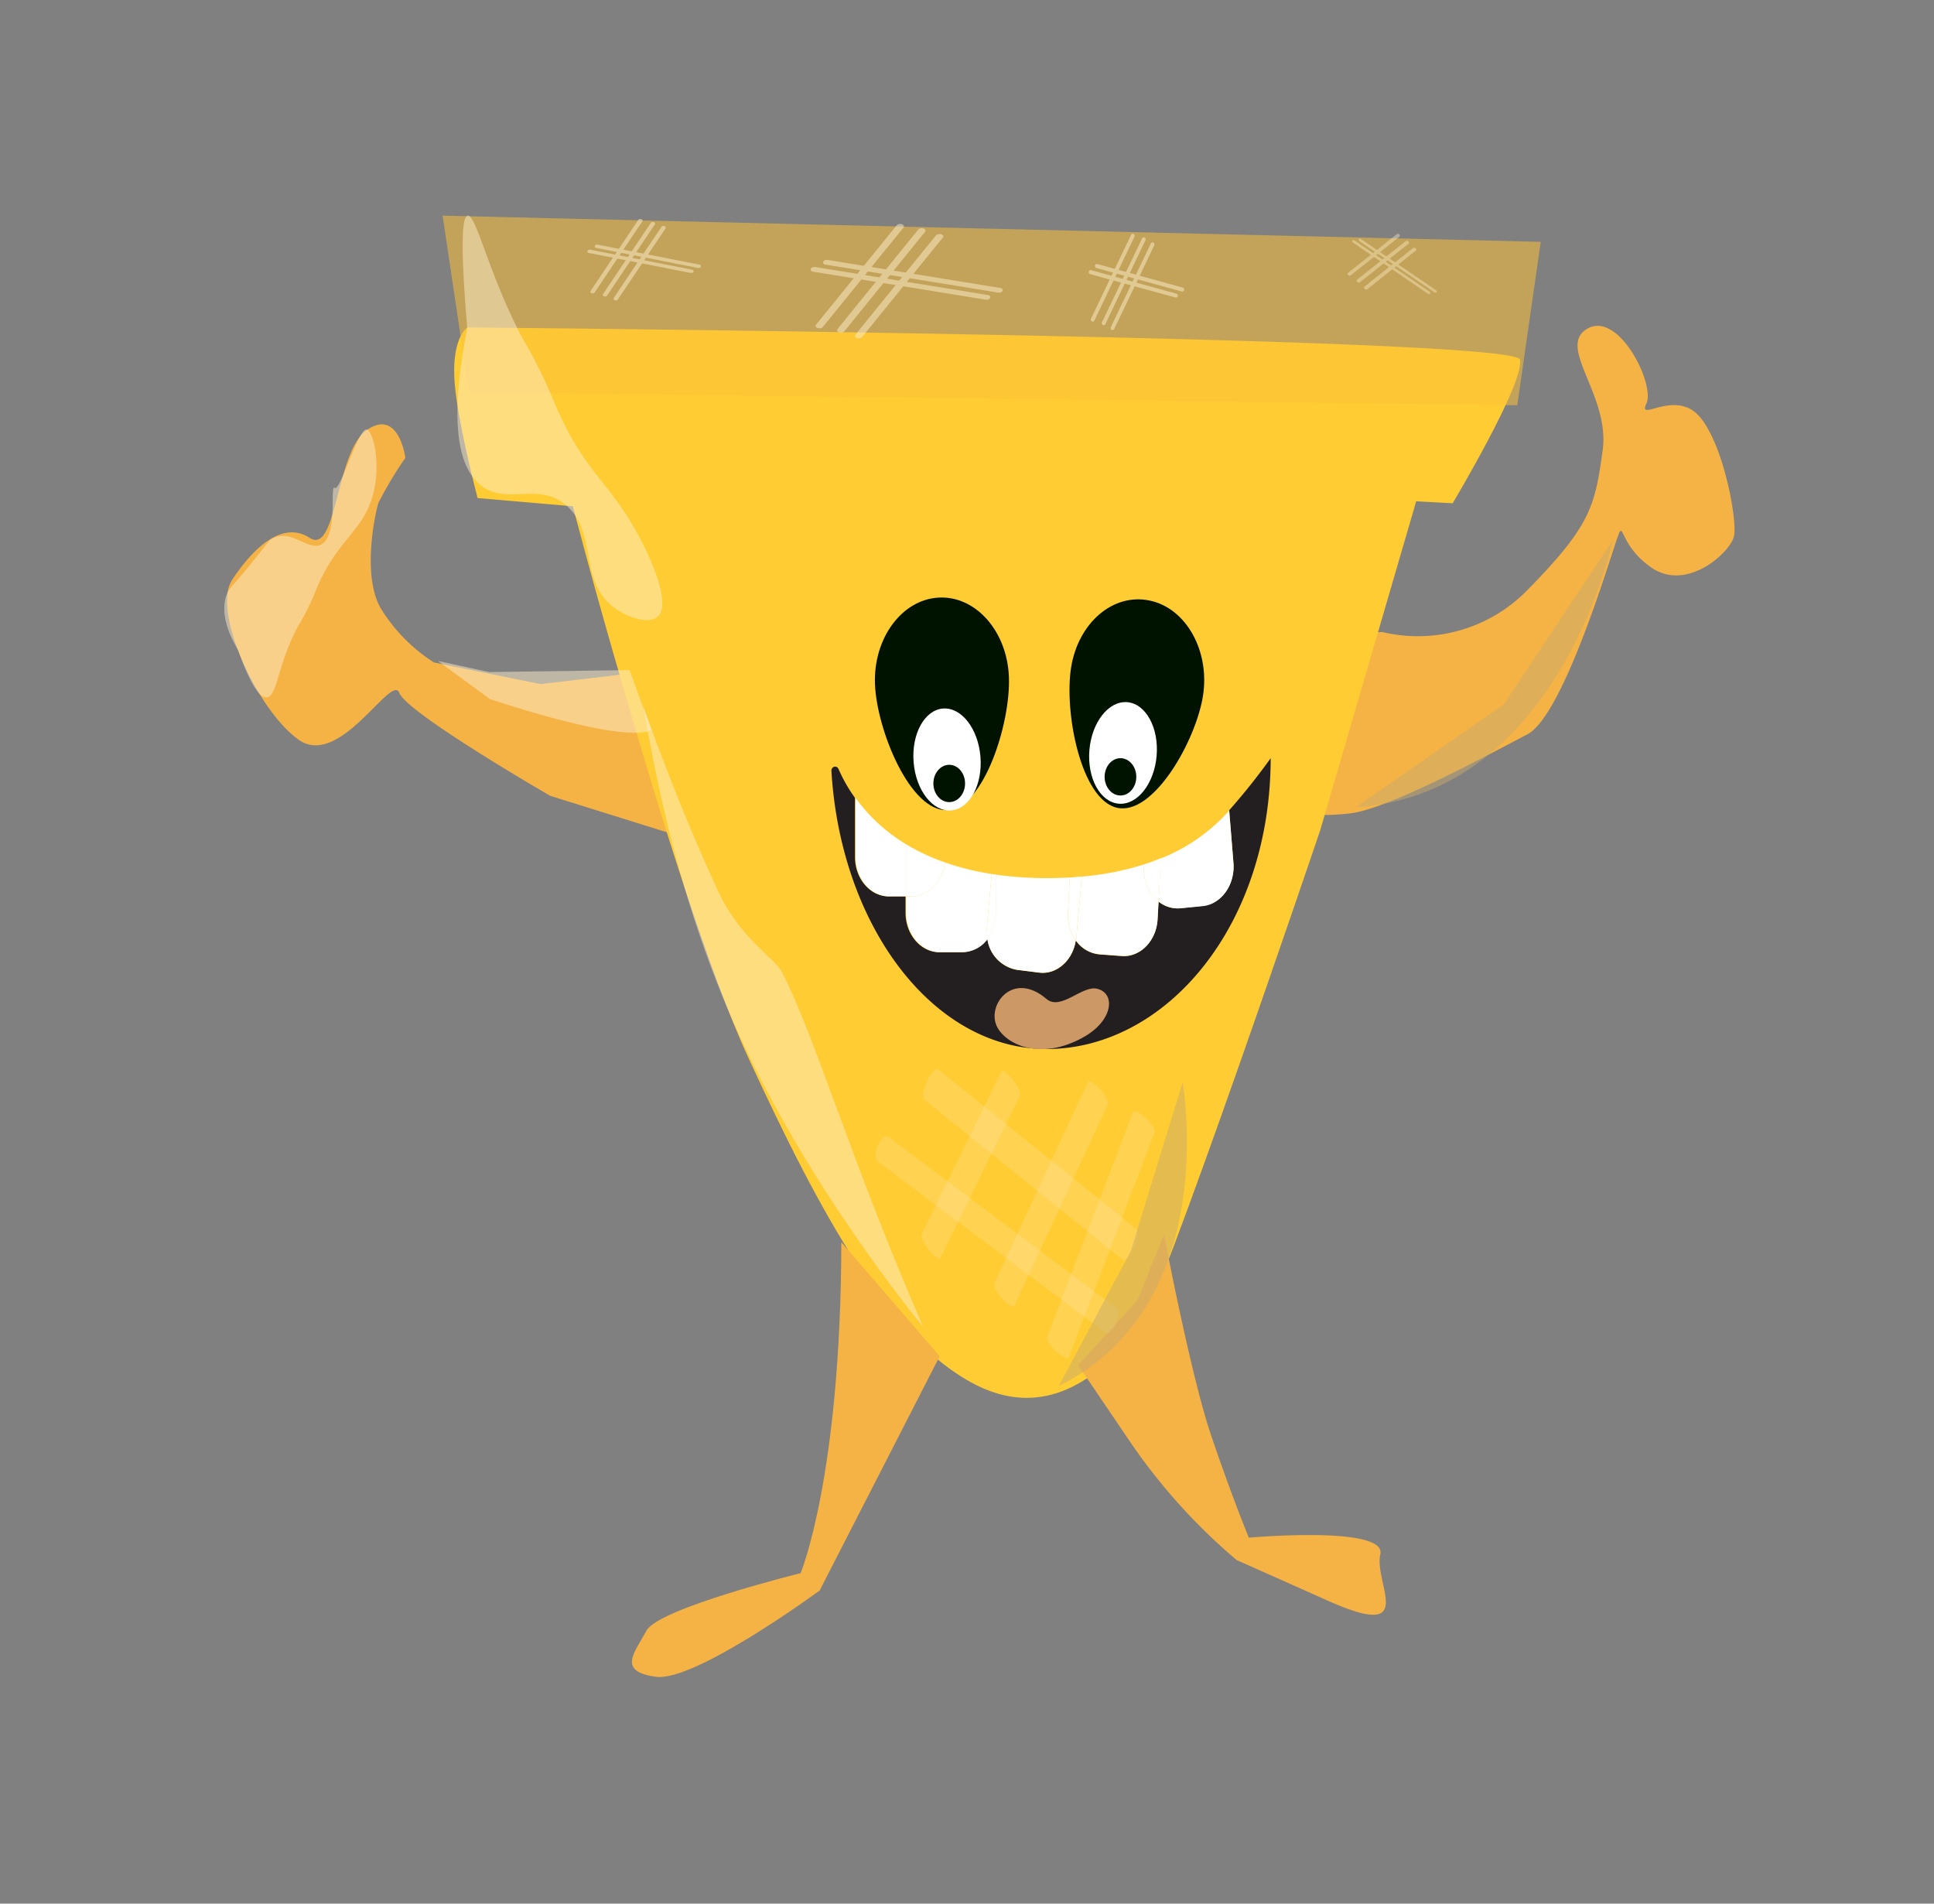 <svg id="Layer_1" data-name="Layer 1" xmlns="http://www.w3.org/2000/svg" width="254.01" height="250" viewBox="0 0 254.01 250">
  <rect x="0" y="0" width="254.01" height="250" fill="#808080" stroke="none"/>
  <defs>
    <style>
      .cls-1 {
        fill: #f5b346;
      }

      .cls-2 {
        fill: #fc3;
      }

      .cls-3 {
        fill: #001300;
      }

      .cls-4 {
        fill: #fff;
      }

      .cls-5 {
        fill: #231f20;
      }

      .cls-6 {
        fill: none;
      }

      .cls-7 {
        fill: #c96;
      }

      .cls-8 {
        fill: #fcc139;
        opacity: 0.54;
      }

      .cls-12, .cls-13, .cls-9 {
        opacity: 0.5;
      }

      .cls-10, .cls-12, .cls-14 {
        fill: #feefcd;
      }

      .cls-11 {
        opacity: 0.4;
      }

      .cls-13 {
        fill: #c9ab6d;
      }

      .cls-14 {
        opacity: 0.2;
      }
    </style>
  </defs>
  <g>
    <path class="cls-1" d="M181.55,83a20.09,20.09,0,0,0,19-5.45c8.46-8.58,8.93-11.14,9.94-18.39s-6.12-13.64-2-16,8.94,7.34,7.74,9.86,3.77-1.95,6.95,1.65,5,13.58,4.57,15.71-6.2,7.41-10.87,4.15-3.42-7-4.68-3.25S205.12,94.1,200.6,96.44s-18.1,9.8-23.29,10.38-5.16-.27-5.16-.27l7.14-23.42Z"/>
    <path class="cls-1" d="M57,87,71,89.84l12.61-1.49,2.16,1.4,6.45,21-19.94-6.23S53.45,93.65,52.45,91s-7.77,9.91-13.16,6.19S27.75,80.28,30.5,76.13s6.58-7.82,10.18-5.49,3.39-11.42,7.56-14.21,5,3.7,5,3.7A50.47,50.47,0,0,0,49.72,66c-.42,1.27-2.2,9.34.21,13.76A22.14,22.14,0,0,0,57,87Z"/>
    <path class="cls-2" d="M75.24,66.49S78,77.16,82,90.76c4.73,16.36,11.13,37,16.34,48.26,9.54,20.69,18.51,37.06,29.73,42.8s18.63-4.18,21.32-7,24-65.77,24-65.77L186,65.84l4.79.25s9.47-15.83,8.85-18.87S61.38,43,61.38,43s-1.89,1.19-1.72,6.35,3.07,16.06,3.07,16.06Z"/>
    <path class="cls-1" d="M110.5,163.13c-.06,30.86-5.35,43.47-5.35,43.47s-18.64,4.61-20.23,7.53-3.9,5.39,1.24,6.08,21.49-11.33,21.49-11.33l15.77-30.77Z"/>
    <path class="cls-1" d="M152.88,162.13s3.49,18.36,6.14,26.23,5,13.58,5,13.58,18.15-1.63,17.27,2.19,5.09,11.44-6.88,6.09l-12-5.35a77.47,77.47,0,0,1-14.16-15.78l-6.64-9.8,7.81-8.57Z"/>
    <path class="cls-3" d="M151,78.87c4.79,1,7.92,6.62,7,12.5s-6.48,15.75-11.26,14.72-7-12.57-6.06-18.44S146.2,77.85,151,78.87Z"/>
    <path class="cls-3" d="M123.27,78.48c4.86-.27,9,4.39,9.24,10.41s-3.25,17.22-8.1,17.49-9.25-10.5-9.49-16.51S118.42,78.75,123.27,78.48Z"/>
    <ellipse class="cls-4" cx="147.5" cy="98.88" rx="6.69" ry="4.43" transform="translate(36.62 237.59) rotate(-85.2)"/>
    <ellipse class="cls-4" cx="124.25" cy="99.03" rx="4.39" ry="6.69" transform="matrix(1, -0.08, 0.08, 1, -7.79, 10.65)"/>
    <ellipse class="cls-3" cx="147.16" cy="102.02" rx="2.08" ry="2.45"/>
    <ellipse class="cls-3" cx="124.67" cy="102.89" rx="2.08" ry="2.45"/>
    <g>
      <path class="cls-5" d="M161.44,106.41l.56,6.9c.23,2.84-1.57,5.37-4,5.64l-2.94.33a4,4,0,0,1-2.9-.88l-.13,2.33c-.15,2.84-2.27,5-4.7,4.83l-2.94-.22a4.23,4.23,0,0,1-3.09-1.82c-.41,2.63-2.51,4.51-4.82,4.22l-2.94-.37a4.77,4.77,0,0,1-3.86-4.09,4.18,4.18,0,0,1-3.32,1.77h-3c-2.44,0-4.43-2.33-4.43-5.17v-2.16h-2.21c-2.44,0-4.43-2.32-4.43-5.17v-7.77a20.67,20.67,0,0,1-2.16-3.79c-.24-.55-1-.32-.93.3,1.24,20.43,13.4,36.47,28.24,36.48,15.67,0,29.43-16.14,29.45-38.2A85.1,85.1,0,0,1,161.44,106.41Z"/>
      <path class="cls-6" d="M139.11,99l-2.94-.36c-2.42-.31-4.61,1.76-4.87,4.59l-.5,5.53v6.08a47.78,47.78,0,0,0,6.73.46c1,0,2,0,3-.08l.76-13.89a6.24,6.24,0,0,1,.19-1.16A4.12,4.12,0,0,0,139.11,99Z"/>
      <path class="cls-4" d="M140.26,119.85l.25-4.61c-1,.05-1.95.08-3,.08a47.78,47.78,0,0,1-6.73-.46v5a5.63,5.63,0,0,1-1.11,3.4,4.77,4.77,0,0,0,3.86,4.09l2.94.37c2.31.29,4.41-1.59,4.82-4.22A5.74,5.74,0,0,1,140.26,119.85Z"/>
      <path class="cls-6" d="M142.09,115.12a37.49,37.49,0,0,0,8.07-1.57L148.8,96.73,146,96.52a4.52,4.52,0,0,0-4.51,3.67,5.63,5.63,0,0,1,1.58,4.52Z"/>
      <path class="cls-4" d="M150.25,114.61l-.09-1.06a37.49,37.49,0,0,1-8.07,1.57l-.73,8c0,.13,0,.25-.05.38a4.23,4.23,0,0,0,3.09,1.82l2.94.22c2.43.19,4.55-2,4.7-4.83l.13-2.33A5.4,5.4,0,0,1,150.25,114.61Z"/>
      <path class="cls-6" d="M141.46,100.19a6.24,6.24,0,0,0-.19,1.16l-.76,13.89c.54,0,1.07-.07,1.58-.12l.95-10.41A5.63,5.63,0,0,0,141.46,100.19Z"/>
      <path class="cls-4" d="M142.09,115.12c-.51,0-1,.09-1.58.12l-.25,4.61a5.74,5.74,0,0,0,1.05,3.67c0-.13,0-.25.05-.38Z"/>
      <path class="cls-6" d="M126.37,96.17h-2.21v16.38a5.52,5.52,0,0,1,0,.71,34.88,34.88,0,0,0,6.14,1.52l.55-6v-7.44C130.8,98.5,128.8,96.17,126.37,96.17Z"/>
      <path class="cls-4" d="M129.62,121.68l.63-6.9a34.88,34.88,0,0,1-6.14-1.52c-.3,2.51-2.15,4.46-4.38,4.46H119v2.16c0,2.84,2,5.17,4.43,5.17h3a4.18,4.18,0,0,0,3.32-1.77A6.06,6.06,0,0,1,129.62,121.68Z"/>
      <path class="cls-6" d="M130.25,114.78l.55.08v-6.08Z"/>
      <path class="cls-4" d="M130.8,114.86l-.55-.08-.63,6.9a6.06,6.06,0,0,0,.07,1.6,5.63,5.63,0,0,0,1.11-3.4Z"/>
      <path class="cls-6" d="M152.48,112.7a23.73,23.73,0,0,0,9-6.29l-.93-11.55c-.23-2.83-2.4-4.93-4.83-4.66l-2.93.32c-2.43.27-4.22,2.81-4,5.64l0,.57h.12c2.43.18,4.29,2.65,4.13,5.49Z"/>
      <path class="cls-4" d="M152.17,118.4a4,4,0,0,0,2.9.88L158,119c2.42-.27,4.22-2.8,4-5.64l-.56-6.9a23.73,23.73,0,0,1-9,6.29Z"/>
      <path class="cls-6" d="M148.92,96.74h-.12l1.36,16.82c.82-.26,1.59-.55,2.32-.85l.57-10.47C153.21,99.39,151.35,96.92,148.92,96.74Z"/>
      <path class="cls-4" d="M150.16,113.55l.09,1.06a5.4,5.4,0,0,0,1.92,3.79l.31-5.7C151.75,113,151,113.29,150.16,113.55Z"/>
      <path class="cls-6" d="M119.73,88.84h-3c-2.44,0-4.43,2.33-4.43,5.17v10.77a22.58,22.58,0,0,0,6.64,6.09v-9.53c0-2.84,2-5.17,4.43-5.17h.74V94C124.16,91.17,122.17,88.84,119.73,88.84Z"/>
      <path class="cls-4" d="M116.78,117.72H119v-6.85a22.58,22.58,0,0,1-6.64-6.09v7.77C112.35,115.4,114.34,117.72,116.78,117.72Z"/>
      <path class="cls-6" d="M123.42,96.17c-2.44,0-4.43,2.33-4.43,5.17v9.53a27.67,27.67,0,0,0,5.12,2.39,5.52,5.52,0,0,0,0-.71V96.17Z"/>
      <path class="cls-4" d="M124.11,113.26a27.67,27.67,0,0,1-5.12-2.39v6.85h.74C122,117.72,123.81,115.77,124.11,113.26Z"/>
    </g>
    <path class="cls-7" d="M142.41,136.15c3.74-2.14,4.16-5.64,1.73-6.29-2-.54-4.8,2.95-6.71,1.32-4.32-3.69-7.76.64-6.56,3.49C131.87,137,136.49,139.53,142.41,136.15Z"/>
    <path class="cls-8" d="M199.28,53.22,61.59,51.5,58.13,28.32l144.23,3.44Q200.82,42.48,199.28,53.22Z"/>
    <g class="cls-9">
      <path class="cls-10" d="M90.73,35.85,77.37,33.23c-.16,0-.25-.15-.21-.27h0a.32.32,0,0,1,.36-.17l13.35,2.62c.16,0,.26.16.22.28h0A.32.32,0,0,1,90.73,35.85Z"/>
      <path class="cls-10" d="M91.69,35.19,78.34,32.57c-.16,0-.26-.16-.22-.28h0a.33.33,0,0,1,.37-.16l13.35,2.62c.16,0,.26.15.22.27h0A.34.34,0,0,1,91.69,35.19Z"/>
      <path class="cls-10" d="M84.36,29.08,78.1,38.41a.35.35,0,0,1-.4.1h0c-.15-.06-.21-.19-.13-.3l6.26-9.33a.33.33,0,0,1,.4-.1h0A.2.2,0,0,1,84.36,29.08Z"/>
      <path class="cls-10" d="M86,29.48l-6.26,9.33a.35.35,0,0,1-.4.1h0c-.15,0-.21-.19-.13-.3l6.26-9.33a.34.34,0,0,1,.4-.1h0C86.05,29.23,86.11,29.37,86,29.48Z"/>
      <path class="cls-10" d="M87.41,30l-6.26,9.33a.38.38,0,0,1-.41.1h0a.22.22,0,0,1-.13-.31l6.27-9.33a.36.36,0,0,1,.4-.1h0A.22.22,0,0,1,87.41,30Z"/>
    </g>
    <g class="cls-9">
      <path class="cls-10" d="M129.44,39.35l-22.6-3.66c-.27,0-.43-.22-.36-.39h0a.59.59,0,0,1,.62-.23l22.59,3.67c.27,0,.44.21.37.38h0A.59.59,0,0,1,129.44,39.35Z"/>
      <path class="cls-10" d="M131.08,38.42l-22.6-3.66c-.27,0-.43-.22-.36-.39h0a.57.57,0,0,1,.61-.23l22.6,3.67c.27,0,.43.21.36.38h0A.56.56,0,0,1,131.08,38.42Z"/>
      <path class="cls-10" d="M118.67,29.88l-10.6,13.06a.68.68,0,0,1-.68.14h0c-.24-.08-.34-.28-.22-.43l10.6-13.06a.66.66,0,0,1,.68-.14h0C118.7,29.53,118.8,29.72,118.67,29.88Z"/>
      <path class="cls-10" d="M121.5,30.44,110.9,43.5a.67.67,0,0,1-.68.14h0c-.25-.08-.35-.27-.22-.43l10.6-13.06a.66.66,0,0,1,.68-.14h0C121.52,30.09,121.62,30.28,121.5,30.44Z"/>
      <path class="cls-10" d="M123.83,31.2l-10.6,13.06a.67.67,0,0,1-.68.14h0c-.25-.08-.35-.27-.22-.43l10.6-13.06a.68.68,0,0,1,.68-.14h0C123.85,30.85,124,31.05,123.83,31.2Z"/>
    </g>
    <g class="cls-9">
      <path class="cls-10" d="M154.39,39.07,143.17,36a.27.27,0,0,1-.18-.32h0a.25.25,0,0,1,.31-.2l11.21,3.09a.26.26,0,0,1,.18.32h0A.25.25,0,0,1,154.39,39.07Z"/>
      <path class="cls-10" d="M155.2,38.28,144,35.2a.28.28,0,0,1-.18-.33h0a.25.25,0,0,1,.31-.19l11.21,3.09a.25.25,0,0,1,.18.32h0A.24.24,0,0,1,155.2,38.28Z"/>
      <path class="cls-10" d="M149,31.09l-5.26,11a.24.24,0,0,1-.34.12h0a.28.28,0,0,1-.11-.36l5.26-11a.25.25,0,0,1,.34-.12h0A.28.28,0,0,1,149,31.09Z"/>
      <path class="cls-10" d="M150.44,31.56l-5.26,11a.23.23,0,0,1-.33.11h0a.26.26,0,0,1-.11-.36l5.26-11a.24.24,0,0,1,.33-.12h0A.27.27,0,0,1,150.44,31.56Z"/>
      <path class="cls-10" d="M151.6,32.21l-5.26,11a.25.25,0,0,1-.34.12h0a.28.28,0,0,1-.11-.36l5.26-11a.24.24,0,0,1,.34-.11h0A.28.28,0,0,1,151.6,32.21Z"/>
    </g>
    <g class="cls-11">
      <path class="cls-10" d="M187.52,38.56l-9.79-6.68c-.12-.08-.17-.21-.12-.29h0c0-.08.19-.08.31,0l9.8,6.68c.11.08.16.21.11.29h0C187.78,38.64,187.64,38.64,187.52,38.56Z"/>
      <path class="cls-10" d="M188.38,38.38l-9.8-6.68c-.11-.08-.17-.21-.11-.29h0c.05-.08.19-.08.3,0l9.8,6.68c.12.08.17.21.12.29h0C188.64,38.46,188.5,38.46,188.38,38.38Z"/>
      <path class="cls-10" d="M183.81,31.08l-6.42,5.09a.29.29,0,0,1-.33-.06h0c-.1-.1-.12-.22,0-.28l6.42-5.1a.27.27,0,0,1,.32.06h0C183.86,30.89,183.89,31,183.81,31.08Z"/>
      <path class="cls-10" d="M185,32l-6.42,5.1a.26.26,0,0,1-.32-.07h0c-.11-.09-.13-.22-.05-.28l6.42-5.09a.26.26,0,0,1,.33.06h0C185.08,31.78,185.1,31.91,185,32Z"/>
      <path class="cls-10" d="M186,32.87,179.56,38a.27.27,0,0,1-.32-.06h0c-.1-.1-.13-.23-.05-.29l6.42-5.09a.29.29,0,0,1,.33.06h0C186,32.69,186.06,32.81,186,32.87Z"/>
    </g>
    <path class="cls-12" d="M84.5,92.77c3.31,19.72,8.07,32.93,11.75,41.29,9.53,21.62,24.7,39.81,25,40.2h0c-9.62-22.09-14.13-38-18.53-46.56-1-2-5.54-4.3-8.61-11.09C89.72,107,86.54,98.54,84.5,92.77Z"/>
    <path class="cls-13" d="M178.08,106l19.41-13.48,14.38-21.62c-1,4-6.47,24.63-22.88,32.34A29.8,29.8,0,0,1,178.08,106Z"/>
    <path class="cls-14" d="M147.46,165.43l-26.05-21c-.31-.25-.16-1.35.34-2.45h0c.5-1.1,1.16-1.8,1.47-1.55l26.05,21c.31.25.15,1.36-.34,2.46h0C148.43,165,147.77,165.68,147.46,165.43Z"/>
    <path class="cls-14" d="M145.18,175l-29.92-22.48c-.36-.27-.33-1.21.06-2.1h0c.39-.89,1-1.39,1.36-1.13l29.92,22.48c.36.27.33,1.21-.06,2.1h0C146.15,174.75,145.53,175.25,145.18,175Z"/>
    <path class="cls-14" d="M134,143.78l-10.51,21.47c-.13.25-.79-.24-1.47-1.09h0c-.68-.85-1.13-1.76-1-2l10.52-21.47c.12-.25.78.24,1.46,1.09h0C133.66,142.62,134.12,143.53,134,143.78Z"/>
    <path class="cls-14" d="M145.52,145l-12.28,26.44c-.15.31-.87-.08-1.6-.87h0c-.73-.79-1.21-1.7-1.06-2l12.28-26.43c.15-.32.86.08,1.59.87h0C145.19,143.82,145.66,144.73,145.52,145Z"/>
    <path class="cls-14" d="M151.65,148.71,140.4,178.18c-.13.35-.89,0-1.68-.66h0c-.79-.71-1.33-1.58-1.19-1.93l11.24-29.46c.14-.36.89-.06,1.69.65h0C151.25,147.49,151.78,148.36,151.65,148.71Z"/>
    <path class="cls-12" d="M64.35,91.81c19.43,6.35,21.19,4,21.19,4L82.68,88l-18.46.26-6.7-1.46Z"/>
    <path class="cls-13" d="M139.07,182l9.44-17.69q3.42-11.1,6.83-22.2c.5,3.53,2.82,22-8.18,33.9A27.24,27.24,0,0,1,139.07,182Z"/>
    <path class="cls-12" d="M61.37,43.12c-2.68,13.53-.77,18.71,1.9,20.7,3.45,2.58,7.57-.63,11.19,2.63,4,3.59,1.54,9.78,6.13,13.29,1.9,1.46,4.78,2.28,5.87,1.17C88.28,79.06,85,72,82.63,68.2,79.74,63.53,77,61.52,74.1,55.68c-.64-1.29-1.17-2.5-1.63-3.61a60.4,60.4,0,0,0-3.8-7.56c-4.41-8.26-6.14-16.42-7.26-16.19C60.79,28.45,60.36,31.16,61.37,43.12Z"/>
    <path class="cls-12" d="M31.28,85.38c-2.49-4.12-1.82-6.53-1.47-7.39s.67-.85,3.74-4.69c1.74-2.16,1.85-2.44,2.46-2.7,2.47-1,4.56,1.82,6.21.89,2.14-1.21,1.14-7.43,1.67-7.45,0,0,0,0,.11.06.76.22,3.07-7.85,4.14-7.69s2.55,6.86-.51,11.68c-1.38,2.17-3.63,4.19-5.34,7.66-.38.75-.68,1.45-.93,2.08a31.21,31.21,0,0,1-2.22,4.42c-2.7,5-2.7,9.18-4.1,9.33C34.34,91.65,33.17,90.72,31.28,85.38Z"/>
  </g>
</svg>
